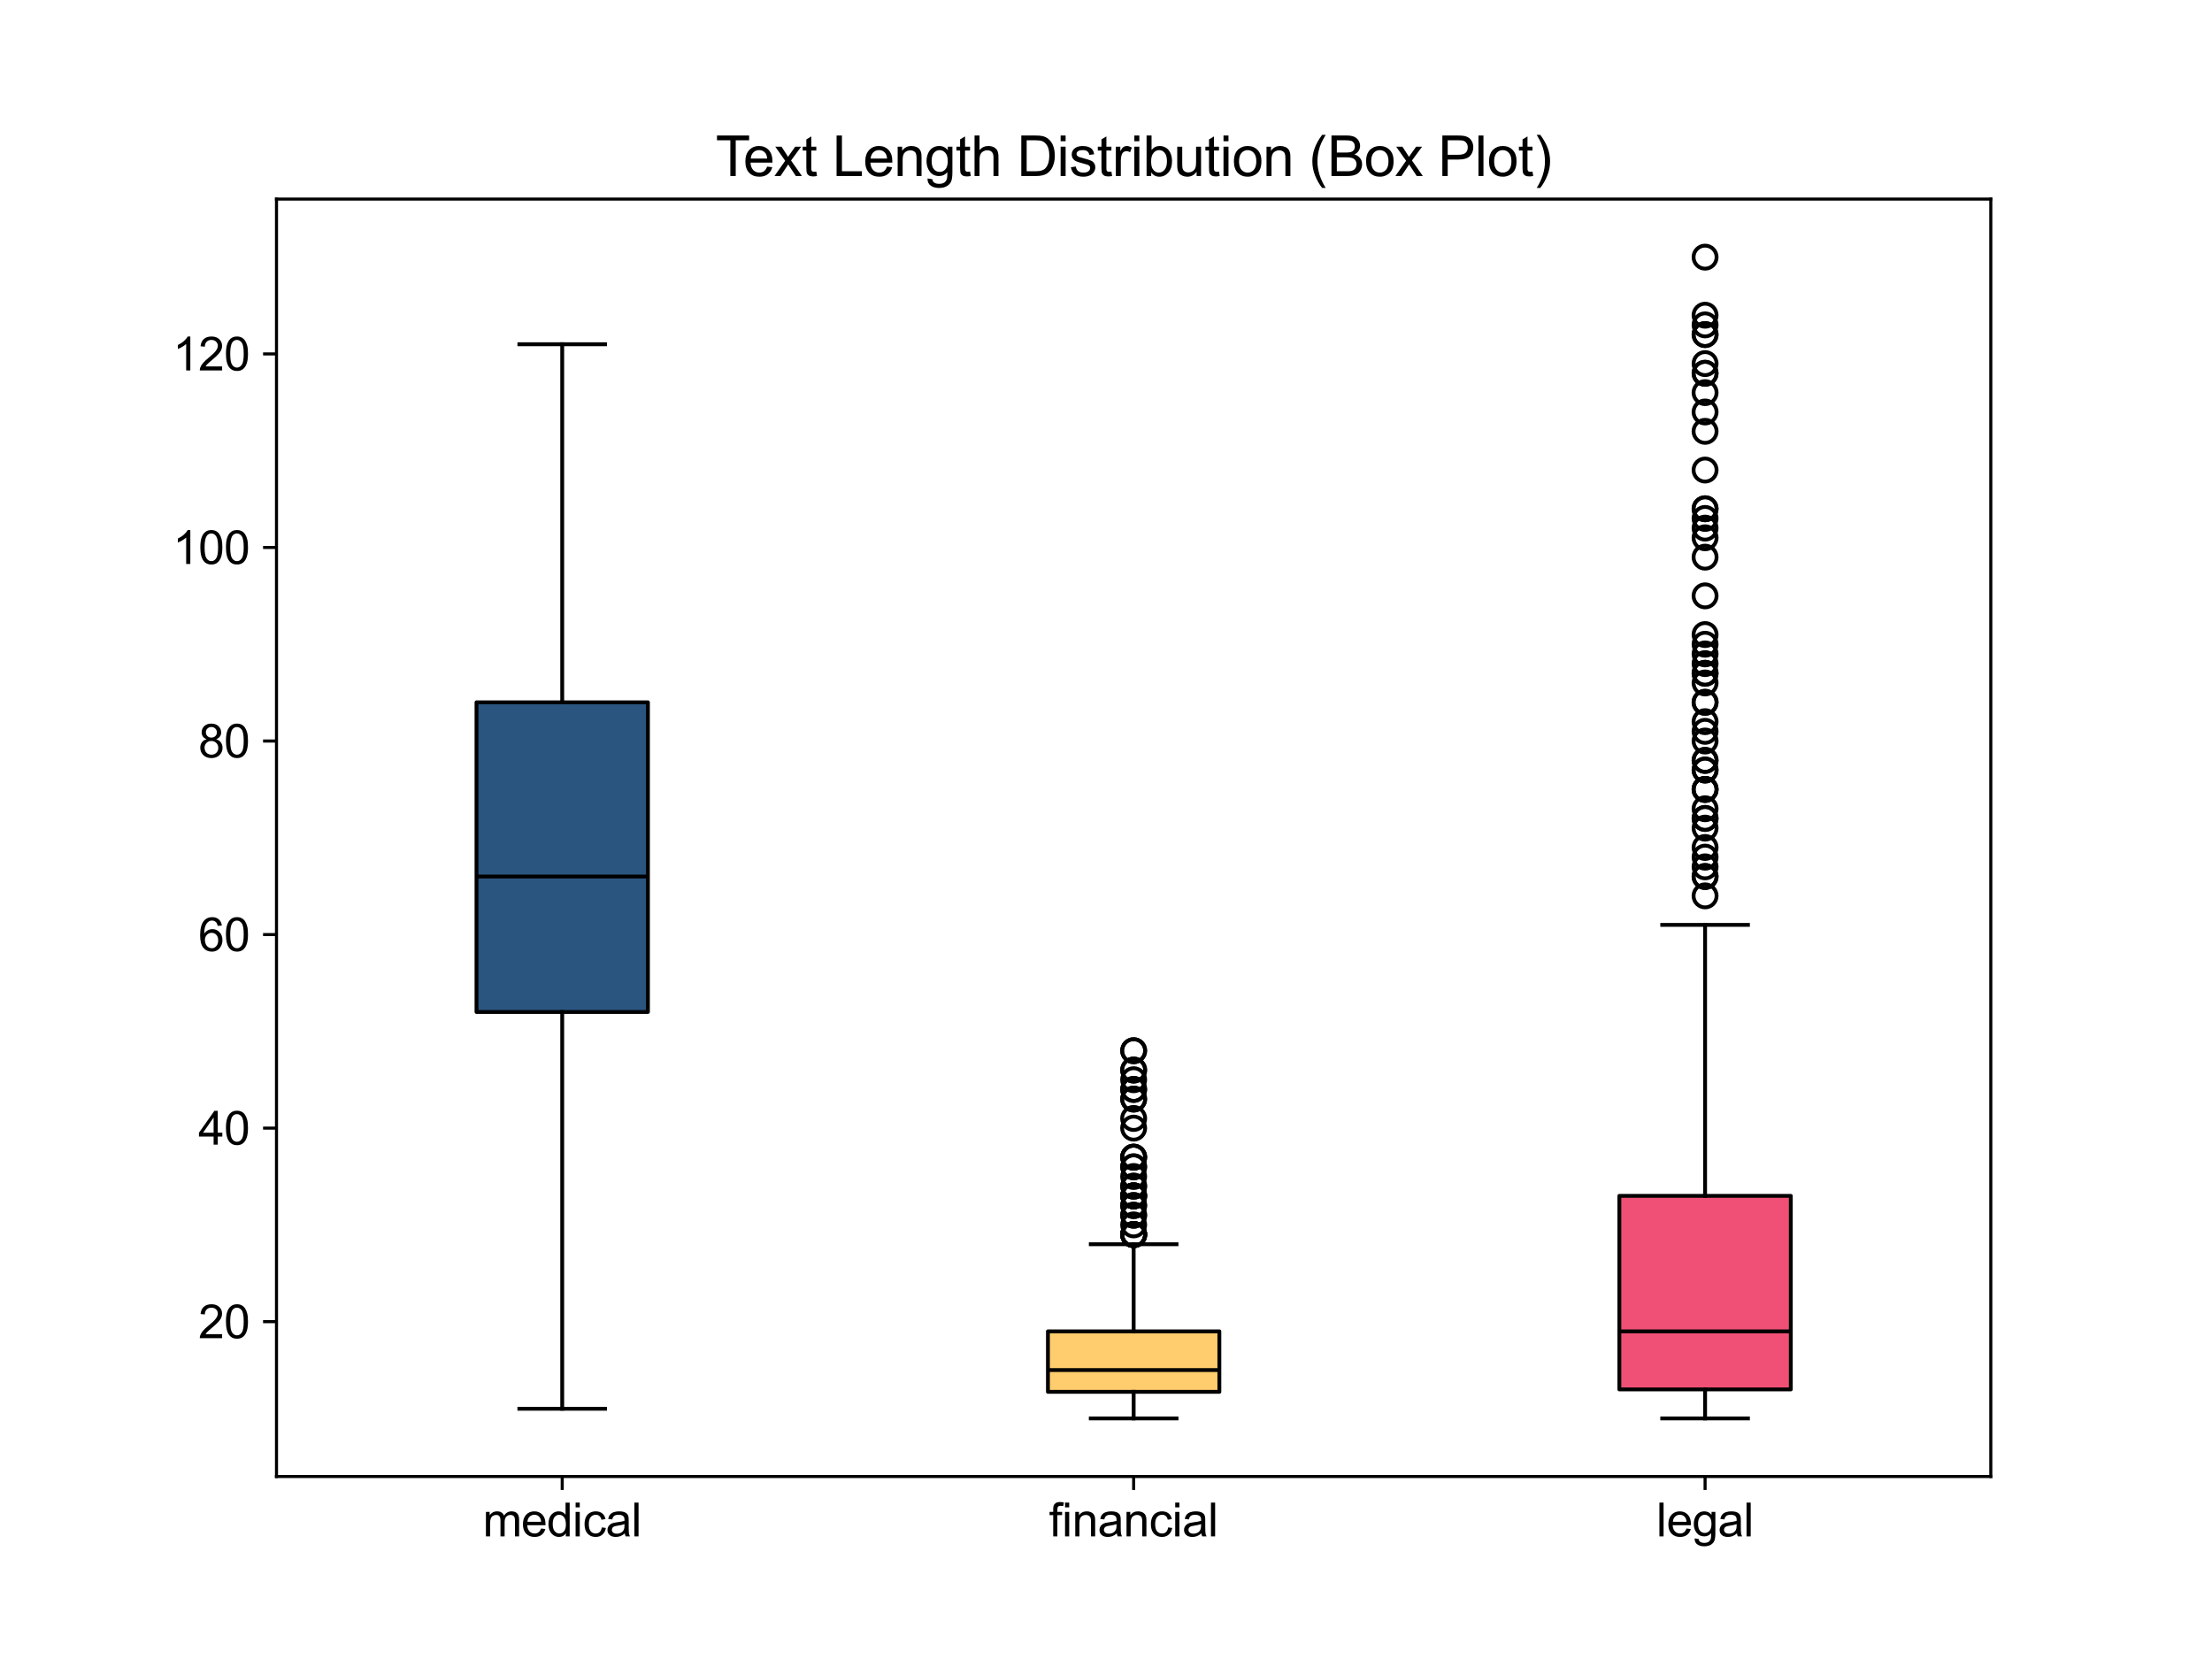 <?xml version="1.0" encoding="utf-8" standalone="no"?>
<!DOCTYPE svg PUBLIC "-//W3C//DTD SVG 1.1//EN"
  "http://www.w3.org/Graphics/SVG/1.1/DTD/svg11.dtd">
<svg xmlns:xlink="http://www.w3.org/1999/xlink" width="576pt" height="432pt" viewBox="0 0 576 432" xmlns="http://www.w3.org/2000/svg" version="1.1">
 <defs>
  <style type="text/css">*{stroke-linejoin: round; stroke-linecap: butt}</style>
 </defs>
 <g id="figure_1">
  <g id="patch_1">
   <path d="M 0 432 
L 576 432 
L 576 0 
L 0 0 
z
" style="fill: #ffffff"/>
  </g>
  <g id="axes_1">
   <g id="patch_2">
    <path d="M 72 384.48 
L 518.4 384.48 
L 518.4 51.84 
L 72 51.84 
z
" style="fill: #ffffff"/>
   </g>
   <g id="matplotlib.axis_1">
    <g id="xtick_1">
     <g id="line2d_1">
      <defs>
       <path id="mf172b0962b" d="M 0 0 
L 0 3.5 
" style="stroke: #000000; stroke-width: 0.8"/>
      </defs>
      <g>
       <use xlink:href="#mf172b0962b" x="146.4" y="384.48" style="stroke: #000000; stroke-width: 0.8"/>
      </g>
     </g>
     <g id="text_1">
      <!-- medical -->
      <g transform="translate(125.726 400.069) scale(0.12 -0.12)">
       <defs>
        <path id="ArialMT-6d" d="M 422 0 
L 422 3319 
L 925 3319 
L 925 2853 
Q 1081 3097 1340 3245 
Q 1600 3394 1931 3394 
Q 2300 3394 2536 3241 
Q 2772 3088 2869 2813 
Q 3263 3394 3894 3394 
Q 4388 3394 4653 3120 
Q 4919 2847 4919 2278 
L 4919 0 
L 4359 0 
L 4359 2091 
Q 4359 2428 4304 2576 
Q 4250 2725 4106 2815 
Q 3963 2906 3769 2906 
Q 3419 2906 3187 2673 
Q 2956 2441 2956 1928 
L 2956 0 
L 2394 0 
L 2394 2156 
Q 2394 2531 2256 2718 
Q 2119 2906 1806 2906 
Q 1569 2906 1367 2781 
Q 1166 2656 1075 2415 
Q 984 2175 984 1722 
L 984 0 
L 422 0 
z
" transform="scale(0.016)"/>
        <path id="ArialMT-65" d="M 2694 1069 
L 3275 997 
Q 3138 488 2766 206 
Q 2394 -75 1816 -75 
Q 1088 -75 661 373 
Q 234 822 234 1631 
Q 234 2469 665 2931 
Q 1097 3394 1784 3394 
Q 2450 3394 2872 2941 
Q 3294 2488 3294 1666 
Q 3294 1616 3291 1516 
L 816 1516 
Q 847 969 1125 678 
Q 1403 388 1819 388 
Q 2128 388 2347 550 
Q 2566 713 2694 1069 
z
M 847 1978 
L 2700 1978 
Q 2663 2397 2488 2606 
Q 2219 2931 1791 2931 
Q 1403 2931 1139 2672 
Q 875 2413 847 1978 
z
" transform="scale(0.016)"/>
        <path id="ArialMT-64" d="M 2575 0 
L 2575 419 
Q 2259 -75 1647 -75 
Q 1250 -75 917 144 
Q 584 363 401 755 
Q 219 1147 219 1656 
Q 219 2153 384 2558 
Q 550 2963 881 3178 
Q 1213 3394 1622 3394 
Q 1922 3394 2156 3267 
Q 2391 3141 2538 2938 
L 2538 4581 
L 3097 4581 
L 3097 0 
L 2575 0 
z
M 797 1656 
Q 797 1019 1065 703 
Q 1334 388 1700 388 
Q 2069 388 2326 689 
Q 2584 991 2584 1609 
Q 2584 2291 2321 2609 
Q 2059 2928 1675 2928 
Q 1300 2928 1048 2622 
Q 797 2316 797 1656 
z
" transform="scale(0.016)"/>
        <path id="ArialMT-69" d="M 425 3934 
L 425 4581 
L 988 4581 
L 988 3934 
L 425 3934 
z
M 425 0 
L 425 3319 
L 988 3319 
L 988 0 
L 425 0 
z
" transform="scale(0.016)"/>
        <path id="ArialMT-63" d="M 2588 1216 
L 3141 1144 
Q 3050 572 2676 248 
Q 2303 -75 1759 -75 
Q 1078 -75 664 370 
Q 250 816 250 1647 
Q 250 2184 428 2587 
Q 606 2991 970 3192 
Q 1334 3394 1763 3394 
Q 2303 3394 2647 3120 
Q 2991 2847 3088 2344 
L 2541 2259 
Q 2463 2594 2264 2762 
Q 2066 2931 1784 2931 
Q 1359 2931 1093 2626 
Q 828 2322 828 1663 
Q 828 994 1084 691 
Q 1341 388 1753 388 
Q 2084 388 2306 591 
Q 2528 794 2588 1216 
z
" transform="scale(0.016)"/>
        <path id="ArialMT-61" d="M 2588 409 
Q 2275 144 1986 34 
Q 1697 -75 1366 -75 
Q 819 -75 525 192 
Q 231 459 231 875 
Q 231 1119 342 1320 
Q 453 1522 633 1644 
Q 813 1766 1038 1828 
Q 1203 1872 1538 1913 
Q 2219 1994 2541 2106 
Q 2544 2222 2544 2253 
Q 2544 2597 2384 2738 
Q 2169 2928 1744 2928 
Q 1347 2928 1158 2789 
Q 969 2650 878 2297 
L 328 2372 
Q 403 2725 575 2942 
Q 747 3159 1072 3276 
Q 1397 3394 1825 3394 
Q 2250 3394 2515 3294 
Q 2781 3194 2906 3042 
Q 3031 2891 3081 2659 
Q 3109 2516 3109 2141 
L 3109 1391 
Q 3109 606 3145 398 
Q 3181 191 3288 0 
L 2700 0 
Q 2613 175 2588 409 
z
M 2541 1666 
Q 2234 1541 1622 1453 
Q 1275 1403 1131 1340 
Q 988 1278 909 1158 
Q 831 1038 831 891 
Q 831 666 1001 516 
Q 1172 366 1500 366 
Q 1825 366 2078 508 
Q 2331 650 2450 897 
Q 2541 1088 2541 1459 
L 2541 1666 
z
" transform="scale(0.016)"/>
        <path id="ArialMT-6c" d="M 409 0 
L 409 4581 
L 972 4581 
L 972 0 
L 409 0 
z
" transform="scale(0.016)"/>
       </defs>
       <use xlink:href="#ArialMT-6d"/>
       <use xlink:href="#ArialMT-65" x="83.301"/>
       <use xlink:href="#ArialMT-64" x="138.916"/>
       <use xlink:href="#ArialMT-69" x="194.531"/>
       <use xlink:href="#ArialMT-63" x="216.748"/>
       <use xlink:href="#ArialMT-61" x="266.748"/>
       <use xlink:href="#ArialMT-6c" x="322.363"/>
      </g>
     </g>
    </g>
    <g id="xtick_2">
     <g id="line2d_2">
      <g>
       <use xlink:href="#mf172b0962b" x="295.2" y="384.48" style="stroke: #000000; stroke-width: 0.8"/>
      </g>
     </g>
     <g id="text_2">
      <!-- financial -->
      <g transform="translate(273.188 400.069) scale(0.12 -0.12)">
       <defs>
        <path id="ArialMT-66" d="M 556 0 
L 556 2881 
L 59 2881 
L 59 3319 
L 556 3319 
L 556 3672 
Q 556 4006 616 4169 
Q 697 4388 901 4523 
Q 1106 4659 1475 4659 
Q 1713 4659 2000 4603 
L 1916 4113 
Q 1741 4144 1584 4144 
Q 1328 4144 1222 4034 
Q 1116 3925 1116 3625 
L 1116 3319 
L 1763 3319 
L 1763 2881 
L 1116 2881 
L 1116 0 
L 556 0 
z
" transform="scale(0.016)"/>
        <path id="ArialMT-6e" d="M 422 0 
L 422 3319 
L 928 3319 
L 928 2847 
Q 1294 3394 1984 3394 
Q 2284 3394 2536 3286 
Q 2788 3178 2913 3003 
Q 3038 2828 3088 2588 
Q 3119 2431 3119 2041 
L 3119 0 
L 2556 0 
L 2556 2019 
Q 2556 2363 2490 2533 
Q 2425 2703 2258 2804 
Q 2091 2906 1866 2906 
Q 1506 2906 1245 2678 
Q 984 2450 984 1813 
L 984 0 
L 422 0 
z
" transform="scale(0.016)"/>
       </defs>
       <use xlink:href="#ArialMT-66"/>
       <use xlink:href="#ArialMT-69" x="27.783"/>
       <use xlink:href="#ArialMT-6e" x="50"/>
       <use xlink:href="#ArialMT-61" x="105.615"/>
       <use xlink:href="#ArialMT-6e" x="161.23"/>
       <use xlink:href="#ArialMT-63" x="216.846"/>
       <use xlink:href="#ArialMT-69" x="266.846"/>
       <use xlink:href="#ArialMT-61" x="289.062"/>
       <use xlink:href="#ArialMT-6c" x="344.678"/>
      </g>
     </g>
    </g>
    <g id="xtick_3">
     <g id="line2d_3">
      <g>
       <use xlink:href="#mf172b0962b" x="444" y="384.48" style="stroke: #000000; stroke-width: 0.8"/>
      </g>
     </g>
     <g id="text_3">
      <!-- legal -->
      <g transform="translate(431.324 400.069) scale(0.12 -0.12)">
       <defs>
        <path id="ArialMT-67" d="M 319 -275 
L 866 -356 
Q 900 -609 1056 -725 
Q 1266 -881 1628 -881 
Q 2019 -881 2231 -725 
Q 2444 -569 2519 -288 
Q 2563 -116 2559 434 
Q 2191 0 1641 0 
Q 956 0 581 494 
Q 206 988 206 1678 
Q 206 2153 378 2554 
Q 550 2956 876 3175 
Q 1203 3394 1644 3394 
Q 2231 3394 2613 2919 
L 2613 3319 
L 3131 3319 
L 3131 450 
Q 3131 -325 2973 -648 
Q 2816 -972 2473 -1159 
Q 2131 -1347 1631 -1347 
Q 1038 -1347 672 -1080 
Q 306 -813 319 -275 
z
M 784 1719 
Q 784 1066 1043 766 
Q 1303 466 1694 466 
Q 2081 466 2343 764 
Q 2606 1063 2606 1700 
Q 2606 2309 2336 2618 
Q 2066 2928 1684 2928 
Q 1309 2928 1046 2623 
Q 784 2319 784 1719 
z
" transform="scale(0.016)"/>
       </defs>
       <use xlink:href="#ArialMT-6c"/>
       <use xlink:href="#ArialMT-65" x="22.217"/>
       <use xlink:href="#ArialMT-67" x="77.832"/>
       <use xlink:href="#ArialMT-61" x="133.447"/>
       <use xlink:href="#ArialMT-6c" x="189.062"/>
      </g>
     </g>
    </g>
   </g>
   <g id="matplotlib.axis_2">
    <g id="ytick_1">
     <g id="line2d_4">
      <defs>
       <path id="m67ed2f60c7" d="M 0 0 
L -3.5 0 
" style="stroke: #000000; stroke-width: 0.8"/>
      </defs>
      <g>
       <use xlink:href="#m67ed2f60c7" x="72" y="344.16" style="stroke: #000000; stroke-width: 0.8"/>
      </g>
     </g>
     <g id="text_4">
      <!-- 20 -->
      <g transform="translate(51.654 348.455) scale(0.12 -0.12)">
       <defs>
        <path id="ArialMT-32" d="M 3222 541 
L 3222 0 
L 194 0 
Q 188 203 259 391 
Q 375 700 629 1000 
Q 884 1300 1366 1694 
Q 2113 2306 2375 2664 
Q 2638 3022 2638 3341 
Q 2638 3675 2398 3904 
Q 2159 4134 1775 4134 
Q 1369 4134 1125 3890 
Q 881 3647 878 3216 
L 300 3275 
Q 359 3922 746 4261 
Q 1134 4600 1788 4600 
Q 2447 4600 2831 4234 
Q 3216 3869 3216 3328 
Q 3216 3053 3103 2787 
Q 2991 2522 2730 2228 
Q 2469 1934 1863 1422 
Q 1356 997 1212 845 
Q 1069 694 975 541 
L 3222 541 
z
" transform="scale(0.016)"/>
        <path id="ArialMT-30" d="M 266 2259 
Q 266 3072 433 3567 
Q 600 4063 929 4331 
Q 1259 4600 1759 4600 
Q 2128 4600 2406 4451 
Q 2684 4303 2865 4023 
Q 3047 3744 3150 3342 
Q 3253 2941 3253 2259 
Q 3253 1453 3087 958 
Q 2922 463 2592 192 
Q 2263 -78 1759 -78 
Q 1097 -78 719 397 
Q 266 969 266 2259 
z
M 844 2259 
Q 844 1131 1108 757 
Q 1372 384 1759 384 
Q 2147 384 2411 759 
Q 2675 1134 2675 2259 
Q 2675 3391 2411 3762 
Q 2147 4134 1753 4134 
Q 1366 4134 1134 3806 
Q 844 3388 844 2259 
z
" transform="scale(0.016)"/>
       </defs>
       <use xlink:href="#ArialMT-32"/>
       <use xlink:href="#ArialMT-30" x="55.615"/>
      </g>
     </g>
    </g>
    <g id="ytick_2">
     <g id="line2d_5">
      <g>
       <use xlink:href="#m67ed2f60c7" x="72" y="293.76" style="stroke: #000000; stroke-width: 0.8"/>
      </g>
     </g>
     <g id="text_5">
      <!-- 40 -->
      <g transform="translate(51.654 298.055) scale(0.12 -0.12)">
       <defs>
        <path id="ArialMT-34" d="M 2069 0 
L 2069 1097 
L 81 1097 
L 81 1613 
L 2172 4581 
L 2631 4581 
L 2631 1613 
L 3250 1613 
L 3250 1097 
L 2631 1097 
L 2631 0 
L 2069 0 
z
M 2069 1613 
L 2069 3678 
L 634 1613 
L 2069 1613 
z
" transform="scale(0.016)"/>
       </defs>
       <use xlink:href="#ArialMT-34"/>
       <use xlink:href="#ArialMT-30" x="55.615"/>
      </g>
     </g>
    </g>
    <g id="ytick_3">
     <g id="line2d_6">
      <g>
       <use xlink:href="#m67ed2f60c7" x="72" y="243.36" style="stroke: #000000; stroke-width: 0.8"/>
      </g>
     </g>
     <g id="text_6">
      <!-- 60 -->
      <g transform="translate(51.654 247.655) scale(0.12 -0.12)">
       <defs>
        <path id="ArialMT-36" d="M 3184 3459 
L 2625 3416 
Q 2550 3747 2413 3897 
Q 2184 4138 1850 4138 
Q 1581 4138 1378 3988 
Q 1113 3794 959 3422 
Q 806 3050 800 2363 
Q 1003 2672 1297 2822 
Q 1591 2972 1913 2972 
Q 2475 2972 2870 2558 
Q 3266 2144 3266 1488 
Q 3266 1056 3080 686 
Q 2894 316 2569 119 
Q 2244 -78 1831 -78 
Q 1128 -78 684 439 
Q 241 956 241 2144 
Q 241 3472 731 4075 
Q 1159 4600 1884 4600 
Q 2425 4600 2770 4297 
Q 3116 3994 3184 3459 
z
M 888 1484 
Q 888 1194 1011 928 
Q 1134 663 1356 523 
Q 1578 384 1822 384 
Q 2178 384 2434 671 
Q 2691 959 2691 1453 
Q 2691 1928 2437 2201 
Q 2184 2475 1800 2475 
Q 1419 2475 1153 2201 
Q 888 1928 888 1484 
z
" transform="scale(0.016)"/>
       </defs>
       <use xlink:href="#ArialMT-36"/>
       <use xlink:href="#ArialMT-30" x="55.615"/>
      </g>
     </g>
    </g>
    <g id="ytick_4">
     <g id="line2d_7">
      <g>
       <use xlink:href="#m67ed2f60c7" x="72" y="192.96" style="stroke: #000000; stroke-width: 0.8"/>
      </g>
     </g>
     <g id="text_7">
      <!-- 80 -->
      <g transform="translate(51.654 197.255) scale(0.12 -0.12)">
       <defs>
        <path id="ArialMT-38" d="M 1131 2484 
Q 781 2613 612 2850 
Q 444 3088 444 3419 
Q 444 3919 803 4259 
Q 1163 4600 1759 4600 
Q 2359 4600 2725 4251 
Q 3091 3903 3091 3403 
Q 3091 3084 2923 2848 
Q 2756 2613 2416 2484 
Q 2838 2347 3058 2040 
Q 3278 1734 3278 1309 
Q 3278 722 2862 322 
Q 2447 -78 1769 -78 
Q 1091 -78 675 323 
Q 259 725 259 1325 
Q 259 1772 486 2073 
Q 713 2375 1131 2484 
z
M 1019 3438 
Q 1019 3113 1228 2906 
Q 1438 2700 1772 2700 
Q 2097 2700 2305 2904 
Q 2513 3109 2513 3406 
Q 2513 3716 2298 3927 
Q 2084 4138 1766 4138 
Q 1444 4138 1231 3931 
Q 1019 3725 1019 3438 
z
M 838 1322 
Q 838 1081 952 856 
Q 1066 631 1291 507 
Q 1516 384 1775 384 
Q 2178 384 2440 643 
Q 2703 903 2703 1303 
Q 2703 1709 2433 1975 
Q 2163 2241 1756 2241 
Q 1359 2241 1098 1978 
Q 838 1716 838 1322 
z
" transform="scale(0.016)"/>
       </defs>
       <use xlink:href="#ArialMT-38"/>
       <use xlink:href="#ArialMT-30" x="55.615"/>
      </g>
     </g>
    </g>
    <g id="ytick_5">
     <g id="line2d_8">
      <g>
       <use xlink:href="#m67ed2f60c7" x="72" y="142.56" style="stroke: #000000; stroke-width: 0.8"/>
      </g>
     </g>
     <g id="text_8">
      <!-- 100 -->
      <g transform="translate(44.981 146.855) scale(0.12 -0.12)">
       <defs>
        <path id="ArialMT-31" d="M 2384 0 
L 1822 0 
L 1822 3584 
Q 1619 3391 1289 3197 
Q 959 3003 697 2906 
L 697 3450 
Q 1169 3672 1522 3987 
Q 1875 4303 2022 4600 
L 2384 4600 
L 2384 0 
z
" transform="scale(0.016)"/>
       </defs>
       <use xlink:href="#ArialMT-31"/>
       <use xlink:href="#ArialMT-30" x="55.615"/>
       <use xlink:href="#ArialMT-30" x="111.23"/>
      </g>
     </g>
    </g>
    <g id="ytick_6">
     <g id="line2d_9">
      <g>
       <use xlink:href="#m67ed2f60c7" x="72" y="92.16" style="stroke: #000000; stroke-width: 0.8"/>
      </g>
     </g>
     <g id="text_9">
      <!-- 120 -->
      <g transform="translate(44.981 96.455) scale(0.12 -0.12)">
       <use xlink:href="#ArialMT-31"/>
       <use xlink:href="#ArialMT-32" x="55.615"/>
       <use xlink:href="#ArialMT-30" x="111.23"/>
      </g>
     </g>
    </g>
   </g>
   <g id="patch_3">
    <path d="M 124.08 263.52 
L 168.72 263.52 
L 168.72 182.88 
L 124.08 182.88 
L 124.08 263.52 
z
" clip-path="url(#p862b0d5ff1)" style="fill: #2a557f; stroke: #000000; stroke-linejoin: miter"/>
   </g>
   <g id="line2d_10">
    <path d="M 146.4 263.52 
L 146.4 366.84 
" clip-path="url(#p862b0d5ff1)" style="fill: none; stroke: #000000; stroke-linecap: square"/>
   </g>
   <g id="line2d_11">
    <path d="M 146.4 182.88 
L 146.4 89.64 
" clip-path="url(#p862b0d5ff1)" style="fill: none; stroke: #000000; stroke-linecap: square"/>
   </g>
   <g id="line2d_12">
    <path d="M 135.24 366.84 
L 157.56 366.84 
" clip-path="url(#p862b0d5ff1)" style="fill: none; stroke: #000000; stroke-linecap: square"/>
   </g>
   <g id="line2d_13">
    <path d="M 135.24 89.64 
L 157.56 89.64 
" clip-path="url(#p862b0d5ff1)" style="fill: none; stroke: #000000; stroke-linecap: square"/>
   </g>
   <g id="line2d_14"/>
   <g id="patch_4">
    <path d="M 272.88 362.43 
L 317.52 362.43 
L 317.52 346.68 
L 272.88 346.68 
L 272.88 362.43 
z
" clip-path="url(#p862b0d5ff1)" style="fill: #ffcd6e; stroke: #000000; stroke-linejoin: miter"/>
   </g>
   <g id="line2d_15">
    <path d="M 295.2 362.43 
L 295.2 369.36 
" clip-path="url(#p862b0d5ff1)" style="fill: none; stroke: #000000; stroke-linecap: square"/>
   </g>
   <g id="line2d_16">
    <path d="M 295.2 346.68 
L 295.2 324 
" clip-path="url(#p862b0d5ff1)" style="fill: none; stroke: #000000; stroke-linecap: square"/>
   </g>
   <g id="line2d_17">
    <path d="M 284.04 369.36 
L 306.36 369.36 
" clip-path="url(#p862b0d5ff1)" style="fill: none; stroke: #000000; stroke-linecap: square"/>
   </g>
   <g id="line2d_18">
    <path d="M 284.04 324 
L 306.36 324 
" clip-path="url(#p862b0d5ff1)" style="fill: none; stroke: #000000; stroke-linecap: square"/>
   </g>
   <g id="line2d_19">
    <defs>
     <path id="m0ff876d234" d="M 0 3 
C 0.796 3 1.559 2.684 2.121 2.121 
C 2.684 1.559 3 0.796 3 0 
C 3 -0.796 2.684 -1.559 2.121 -2.121 
C 1.559 -2.684 0.796 -3 0 -3 
C -0.796 -3 -1.559 -2.684 -2.121 -2.121 
C -2.684 -1.559 -3 -0.796 -3 0 
C -3 0.796 -2.684 1.559 -2.121 2.121 
C -1.559 2.684 -0.796 3 0 3 
z
" style="stroke: #000000"/>
    </defs>
    <g clip-path="url(#p862b0d5ff1)">
     <use xlink:href="#m0ff876d234" x="295.2" y="303.84" style="fill-opacity: 0; stroke: #000000"/>
     <use xlink:href="#m0ff876d234" x="295.2" y="321.48" style="fill-opacity: 0; stroke: #000000"/>
     <use xlink:href="#m0ff876d234" x="295.2" y="321.48" style="fill-opacity: 0; stroke: #000000"/>
     <use xlink:href="#m0ff876d234" x="295.2" y="301.32" style="fill-opacity: 0; stroke: #000000"/>
     <use xlink:href="#m0ff876d234" x="295.2" y="303.84" style="fill-opacity: 0; stroke: #000000"/>
     <use xlink:href="#m0ff876d234" x="295.2" y="321.48" style="fill-opacity: 0; stroke: #000000"/>
     <use xlink:href="#m0ff876d234" x="295.2" y="311.4" style="fill-opacity: 0; stroke: #000000"/>
     <use xlink:href="#m0ff876d234" x="295.2" y="278.64" style="fill-opacity: 0; stroke: #000000"/>
     <use xlink:href="#m0ff876d234" x="295.2" y="316.44" style="fill-opacity: 0; stroke: #000000"/>
     <use xlink:href="#m0ff876d234" x="295.2" y="273.6" style="fill-opacity: 0; stroke: #000000"/>
     <use xlink:href="#m0ff876d234" x="295.2" y="321.48" style="fill-opacity: 0; stroke: #000000"/>
     <use xlink:href="#m0ff876d234" x="295.2" y="293.76" style="fill-opacity: 0; stroke: #000000"/>
     <use xlink:href="#m0ff876d234" x="295.2" y="291.24" style="fill-opacity: 0; stroke: #000000"/>
     <use xlink:href="#m0ff876d234" x="295.2" y="313.92" style="fill-opacity: 0; stroke: #000000"/>
     <use xlink:href="#m0ff876d234" x="295.2" y="311.4" style="fill-opacity: 0; stroke: #000000"/>
     <use xlink:href="#m0ff876d234" x="295.2" y="316.44" style="fill-opacity: 0; stroke: #000000"/>
     <use xlink:href="#m0ff876d234" x="295.2" y="321.48" style="fill-opacity: 0; stroke: #000000"/>
     <use xlink:href="#m0ff876d234" x="295.2" y="313.92" style="fill-opacity: 0; stroke: #000000"/>
     <use xlink:href="#m0ff876d234" x="295.2" y="286.2" style="fill-opacity: 0; stroke: #000000"/>
     <use xlink:href="#m0ff876d234" x="295.2" y="311.4" style="fill-opacity: 0; stroke: #000000"/>
     <use xlink:href="#m0ff876d234" x="295.2" y="301.32" style="fill-opacity: 0; stroke: #000000"/>
     <use xlink:href="#m0ff876d234" x="295.2" y="286.2" style="fill-opacity: 0; stroke: #000000"/>
     <use xlink:href="#m0ff876d234" x="295.2" y="311.4" style="fill-opacity: 0; stroke: #000000"/>
     <use xlink:href="#m0ff876d234" x="295.2" y="321.48" style="fill-opacity: 0; stroke: #000000"/>
     <use xlink:href="#m0ff876d234" x="295.2" y="318.96" style="fill-opacity: 0; stroke: #000000"/>
     <use xlink:href="#m0ff876d234" x="295.2" y="273.6" style="fill-opacity: 0; stroke: #000000"/>
     <use xlink:href="#m0ff876d234" x="295.2" y="283.68" style="fill-opacity: 0; stroke: #000000"/>
     <use xlink:href="#m0ff876d234" x="295.2" y="278.64" style="fill-opacity: 0; stroke: #000000"/>
     <use xlink:href="#m0ff876d234" x="295.2" y="306.36" style="fill-opacity: 0; stroke: #000000"/>
     <use xlink:href="#m0ff876d234" x="295.2" y="308.88" style="fill-opacity: 0; stroke: #000000"/>
     <use xlink:href="#m0ff876d234" x="295.2" y="301.32" style="fill-opacity: 0; stroke: #000000"/>
     <use xlink:href="#m0ff876d234" x="295.2" y="308.88" style="fill-opacity: 0; stroke: #000000"/>
     <use xlink:href="#m0ff876d234" x="295.2" y="283.68" style="fill-opacity: 0; stroke: #000000"/>
     <use xlink:href="#m0ff876d234" x="295.2" y="281.16" style="fill-opacity: 0; stroke: #000000"/>
    </g>
   </g>
   <g id="patch_5">
    <path d="M 421.68 361.8 
L 466.32 361.8 
L 466.32 311.4 
L 421.68 311.4 
L 421.68 361.8 
z
" clip-path="url(#p862b0d5ff1)" style="fill: #f05076; stroke: #000000; stroke-linejoin: miter"/>
   </g>
   <g id="line2d_20">
    <path d="M 444 361.8 
L 444 369.36 
" clip-path="url(#p862b0d5ff1)" style="fill: none; stroke: #000000; stroke-linecap: square"/>
   </g>
   <g id="line2d_21">
    <path d="M 444 311.4 
L 444 240.84 
" clip-path="url(#p862b0d5ff1)" style="fill: none; stroke: #000000; stroke-linecap: square"/>
   </g>
   <g id="line2d_22">
    <path d="M 432.84 369.36 
L 455.16 369.36 
" clip-path="url(#p862b0d5ff1)" style="fill: none; stroke: #000000; stroke-linecap: square"/>
   </g>
   <g id="line2d_23">
    <path d="M 432.84 240.84 
L 455.16 240.84 
" clip-path="url(#p862b0d5ff1)" style="fill: none; stroke: #000000; stroke-linecap: square"/>
   </g>
   <g id="line2d_24">
    <g clip-path="url(#p862b0d5ff1)">
     <use xlink:href="#m0ff876d234" x="444" y="205.56" style="fill-opacity: 0; stroke: #000000"/>
     <use xlink:href="#m0ff876d234" x="444" y="82.08" style="fill-opacity: 0; stroke: #000000"/>
     <use xlink:href="#m0ff876d234" x="444" y="122.4" style="fill-opacity: 0; stroke: #000000"/>
     <use xlink:href="#m0ff876d234" x="444" y="182.88" style="fill-opacity: 0; stroke: #000000"/>
     <use xlink:href="#m0ff876d234" x="444" y="205.56" style="fill-opacity: 0; stroke: #000000"/>
     <use xlink:href="#m0ff876d234" x="444" y="228.24" style="fill-opacity: 0; stroke: #000000"/>
     <use xlink:href="#m0ff876d234" x="444" y="66.96" style="fill-opacity: 0; stroke: #000000"/>
     <use xlink:href="#m0ff876d234" x="444" y="198" style="fill-opacity: 0; stroke: #000000"/>
     <use xlink:href="#m0ff876d234" x="444" y="220.68" style="fill-opacity: 0; stroke: #000000"/>
     <use xlink:href="#m0ff876d234" x="444" y="192.96" style="fill-opacity: 0; stroke: #000000"/>
     <use xlink:href="#m0ff876d234" x="444" y="165.24" style="fill-opacity: 0; stroke: #000000"/>
     <use xlink:href="#m0ff876d234" x="444" y="155.16" style="fill-opacity: 0; stroke: #000000"/>
     <use xlink:href="#m0ff876d234" x="444" y="167.76" style="fill-opacity: 0; stroke: #000000"/>
     <use xlink:href="#m0ff876d234" x="444" y="132.48" style="fill-opacity: 0; stroke: #000000"/>
     <use xlink:href="#m0ff876d234" x="444" y="172.8" style="fill-opacity: 0; stroke: #000000"/>
     <use xlink:href="#m0ff876d234" x="444" y="198" style="fill-opacity: 0; stroke: #000000"/>
     <use xlink:href="#m0ff876d234" x="444" y="175.32" style="fill-opacity: 0; stroke: #000000"/>
     <use xlink:href="#m0ff876d234" x="444" y="205.56" style="fill-opacity: 0; stroke: #000000"/>
     <use xlink:href="#m0ff876d234" x="444" y="97.2" style="fill-opacity: 0; stroke: #000000"/>
     <use xlink:href="#m0ff876d234" x="444" y="87.12" style="fill-opacity: 0; stroke: #000000"/>
     <use xlink:href="#m0ff876d234" x="444" y="190.44" style="fill-opacity: 0; stroke: #000000"/>
     <use xlink:href="#m0ff876d234" x="444" y="177.84" style="fill-opacity: 0; stroke: #000000"/>
     <use xlink:href="#m0ff876d234" x="444" y="225.72" style="fill-opacity: 0; stroke: #000000"/>
     <use xlink:href="#m0ff876d234" x="444" y="140.04" style="fill-opacity: 0; stroke: #000000"/>
     <use xlink:href="#m0ff876d234" x="444" y="200.52" style="fill-opacity: 0; stroke: #000000"/>
     <use xlink:href="#m0ff876d234" x="444" y="137.52" style="fill-opacity: 0; stroke: #000000"/>
     <use xlink:href="#m0ff876d234" x="444" y="213.12" style="fill-opacity: 0; stroke: #000000"/>
     <use xlink:href="#m0ff876d234" x="444" y="228.24" style="fill-opacity: 0; stroke: #000000"/>
     <use xlink:href="#m0ff876d234" x="444" y="135" style="fill-opacity: 0; stroke: #000000"/>
     <use xlink:href="#m0ff876d234" x="444" y="145.08" style="fill-opacity: 0; stroke: #000000"/>
     <use xlink:href="#m0ff876d234" x="444" y="112.32" style="fill-opacity: 0; stroke: #000000"/>
     <use xlink:href="#m0ff876d234" x="444" y="132.48" style="fill-opacity: 0; stroke: #000000"/>
     <use xlink:href="#m0ff876d234" x="444" y="223.2" style="fill-opacity: 0; stroke: #000000"/>
     <use xlink:href="#m0ff876d234" x="444" y="210.6" style="fill-opacity: 0; stroke: #000000"/>
     <use xlink:href="#m0ff876d234" x="444" y="187.92" style="fill-opacity: 0; stroke: #000000"/>
     <use xlink:href="#m0ff876d234" x="444" y="233.28" style="fill-opacity: 0; stroke: #000000"/>
     <use xlink:href="#m0ff876d234" x="444" y="215.64" style="fill-opacity: 0; stroke: #000000"/>
     <use xlink:href="#m0ff876d234" x="444" y="84.6" style="fill-opacity: 0; stroke: #000000"/>
     <use xlink:href="#m0ff876d234" x="444" y="107.28" style="fill-opacity: 0; stroke: #000000"/>
     <use xlink:href="#m0ff876d234" x="444" y="97.2" style="fill-opacity: 0; stroke: #000000"/>
     <use xlink:href="#m0ff876d234" x="444" y="170.28" style="fill-opacity: 0; stroke: #000000"/>
     <use xlink:href="#m0ff876d234" x="444" y="213.12" style="fill-opacity: 0; stroke: #000000"/>
     <use xlink:href="#m0ff876d234" x="444" y="175.32" style="fill-opacity: 0; stroke: #000000"/>
     <use xlink:href="#m0ff876d234" x="444" y="102.24" style="fill-opacity: 0; stroke: #000000"/>
     <use xlink:href="#m0ff876d234" x="444" y="182.88" style="fill-opacity: 0; stroke: #000000"/>
     <use xlink:href="#m0ff876d234" x="444" y="87.12" style="fill-opacity: 0; stroke: #000000"/>
     <use xlink:href="#m0ff876d234" x="444" y="94.68" style="fill-opacity: 0; stroke: #000000"/>
     <use xlink:href="#m0ff876d234" x="444" y="200.52" style="fill-opacity: 0; stroke: #000000"/>
    </g>
   </g>
   <g id="line2d_25">
    <path d="M 124.08 228.24 
L 168.72 228.24 
" clip-path="url(#p862b0d5ff1)" style="fill: none; stroke: #000000"/>
   </g>
   <g id="line2d_26">
    <path d="M 272.88 356.76 
L 317.52 356.76 
" clip-path="url(#p862b0d5ff1)" style="fill: none; stroke: #000000"/>
   </g>
   <g id="line2d_27">
    <path d="M 421.68 346.68 
L 466.32 346.68 
" clip-path="url(#p862b0d5ff1)" style="fill: none; stroke: #000000"/>
   </g>
   <g id="patch_6">
    <path d="M 72 384.48 
L 72 51.84 
" style="fill: none; stroke: #000000; stroke-width: 0.8; stroke-linejoin: miter; stroke-linecap: square"/>
   </g>
   <g id="patch_7">
    <path d="M 518.4 384.48 
L 518.4 51.84 
" style="fill: none; stroke: #000000; stroke-width: 0.8; stroke-linejoin: miter; stroke-linecap: square"/>
   </g>
   <g id="patch_8">
    <path d="M 72 384.48 
L 518.4 384.48 
" style="fill: none; stroke: #000000; stroke-width: 0.8; stroke-linejoin: miter; stroke-linecap: square"/>
   </g>
   <g id="patch_9">
    <path d="M 72 51.84 
L 518.4 51.84 
" style="fill: none; stroke: #000000; stroke-width: 0.8; stroke-linejoin: miter; stroke-linecap: square"/>
   </g>
   <g id="text_10">
    <!-- Text Length Distribution (Box Plot) -->
    <g transform="translate(186.358 45.84) scale(0.144 -0.144)">
     <defs>
      <path id="ArialMT-54" d="M 1659 0 
L 1659 4041 
L 150 4041 
L 150 4581 
L 3781 4581 
L 3781 4041 
L 2266 4041 
L 2266 0 
L 1659 0 
z
" transform="scale(0.016)"/>
      <path id="ArialMT-78" d="M 47 0 
L 1259 1725 
L 138 3319 
L 841 3319 
L 1350 2541 
Q 1494 2319 1581 2169 
Q 1719 2375 1834 2534 
L 2394 3319 
L 3066 3319 
L 1919 1756 
L 3153 0 
L 2463 0 
L 1781 1031 
L 1600 1309 
L 728 0 
L 47 0 
z
" transform="scale(0.016)"/>
      <path id="ArialMT-74" d="M 1650 503 
L 1731 6 
Q 1494 -44 1306 -44 
Q 1000 -44 831 53 
Q 663 150 594 308 
Q 525 466 525 972 
L 525 2881 
L 113 2881 
L 113 3319 
L 525 3319 
L 525 4141 
L 1084 4478 
L 1084 3319 
L 1650 3319 
L 1650 2881 
L 1084 2881 
L 1084 941 
Q 1084 700 1114 631 
Q 1144 563 1211 522 
Q 1278 481 1403 481 
Q 1497 481 1650 503 
z
" transform="scale(0.016)"/>
      <path id="ArialMT-20" transform="scale(0.016)"/>
      <path id="ArialMT-4c" d="M 469 0 
L 469 4581 
L 1075 4581 
L 1075 541 
L 3331 541 
L 3331 0 
L 469 0 
z
" transform="scale(0.016)"/>
      <path id="ArialMT-68" d="M 422 0 
L 422 4581 
L 984 4581 
L 984 2938 
Q 1378 3394 1978 3394 
Q 2347 3394 2619 3248 
Q 2891 3103 3008 2847 
Q 3125 2591 3125 2103 
L 3125 0 
L 2563 0 
L 2563 2103 
Q 2563 2525 2380 2717 
Q 2197 2909 1863 2909 
Q 1613 2909 1392 2779 
Q 1172 2650 1078 2428 
Q 984 2206 984 1816 
L 984 0 
L 422 0 
z
" transform="scale(0.016)"/>
      <path id="ArialMT-44" d="M 494 0 
L 494 4581 
L 2072 4581 
Q 2606 4581 2888 4516 
Q 3281 4425 3559 4188 
Q 3922 3881 4101 3404 
Q 4281 2928 4281 2316 
Q 4281 1794 4159 1391 
Q 4038 988 3847 723 
Q 3656 459 3429 307 
Q 3203 156 2883 78 
Q 2563 0 2147 0 
L 494 0 
z
M 1100 541 
L 2078 541 
Q 2531 541 2789 625 
Q 3047 709 3200 863 
Q 3416 1078 3536 1442 
Q 3656 1806 3656 2325 
Q 3656 3044 3420 3430 
Q 3184 3816 2847 3947 
Q 2603 4041 2063 4041 
L 1100 4041 
L 1100 541 
z
" transform="scale(0.016)"/>
      <path id="ArialMT-73" d="M 197 991 
L 753 1078 
Q 800 744 1014 566 
Q 1228 388 1613 388 
Q 2000 388 2187 545 
Q 2375 703 2375 916 
Q 2375 1106 2209 1216 
Q 2094 1291 1634 1406 
Q 1016 1563 777 1677 
Q 538 1791 414 1992 
Q 291 2194 291 2438 
Q 291 2659 392 2848 
Q 494 3038 669 3163 
Q 800 3259 1026 3326 
Q 1253 3394 1513 3394 
Q 1903 3394 2198 3281 
Q 2494 3169 2634 2976 
Q 2775 2784 2828 2463 
L 2278 2388 
Q 2241 2644 2061 2787 
Q 1881 2931 1553 2931 
Q 1166 2931 1000 2803 
Q 834 2675 834 2503 
Q 834 2394 903 2306 
Q 972 2216 1119 2156 
Q 1203 2125 1616 2013 
Q 2213 1853 2448 1751 
Q 2684 1650 2818 1456 
Q 2953 1263 2953 975 
Q 2953 694 2789 445 
Q 2625 197 2315 61 
Q 2006 -75 1616 -75 
Q 969 -75 630 194 
Q 291 463 197 991 
z
" transform="scale(0.016)"/>
      <path id="ArialMT-72" d="M 416 0 
L 416 3319 
L 922 3319 
L 922 2816 
Q 1116 3169 1280 3281 
Q 1444 3394 1641 3394 
Q 1925 3394 2219 3213 
L 2025 2691 
Q 1819 2813 1613 2813 
Q 1428 2813 1281 2702 
Q 1134 2591 1072 2394 
Q 978 2094 978 1738 
L 978 0 
L 416 0 
z
" transform="scale(0.016)"/>
      <path id="ArialMT-62" d="M 941 0 
L 419 0 
L 419 4581 
L 981 4581 
L 981 2947 
Q 1338 3394 1891 3394 
Q 2197 3394 2470 3270 
Q 2744 3147 2920 2923 
Q 3097 2700 3197 2384 
Q 3297 2069 3297 1709 
Q 3297 856 2875 390 
Q 2453 -75 1863 -75 
Q 1275 -75 941 416 
L 941 0 
z
M 934 1684 
Q 934 1088 1097 822 
Q 1363 388 1816 388 
Q 2184 388 2453 708 
Q 2722 1028 2722 1663 
Q 2722 2313 2464 2622 
Q 2206 2931 1841 2931 
Q 1472 2931 1203 2611 
Q 934 2291 934 1684 
z
" transform="scale(0.016)"/>
      <path id="ArialMT-75" d="M 2597 0 
L 2597 488 
Q 2209 -75 1544 -75 
Q 1250 -75 995 37 
Q 741 150 617 320 
Q 494 491 444 738 
Q 409 903 409 1263 
L 409 3319 
L 972 3319 
L 972 1478 
Q 972 1038 1006 884 
Q 1059 663 1231 536 
Q 1403 409 1656 409 
Q 1909 409 2131 539 
Q 2353 669 2445 892 
Q 2538 1116 2538 1541 
L 2538 3319 
L 3100 3319 
L 3100 0 
L 2597 0 
z
" transform="scale(0.016)"/>
      <path id="ArialMT-6f" d="M 213 1659 
Q 213 2581 725 3025 
Q 1153 3394 1769 3394 
Q 2453 3394 2887 2945 
Q 3322 2497 3322 1706 
Q 3322 1066 3130 698 
Q 2938 331 2570 128 
Q 2203 -75 1769 -75 
Q 1072 -75 642 372 
Q 213 819 213 1659 
z
M 791 1659 
Q 791 1022 1069 705 
Q 1347 388 1769 388 
Q 2188 388 2466 706 
Q 2744 1025 2744 1678 
Q 2744 2294 2464 2611 
Q 2184 2928 1769 2928 
Q 1347 2928 1069 2612 
Q 791 2297 791 1659 
z
" transform="scale(0.016)"/>
      <path id="ArialMT-28" d="M 1497 -1347 
Q 1031 -759 709 28 
Q 388 816 388 1659 
Q 388 2403 628 3084 
Q 909 3875 1497 4659 
L 1900 4659 
Q 1522 4009 1400 3731 
Q 1209 3300 1100 2831 
Q 966 2247 966 1656 
Q 966 153 1900 -1347 
L 1497 -1347 
z
" transform="scale(0.016)"/>
      <path id="ArialMT-42" d="M 469 0 
L 469 4581 
L 2188 4581 
Q 2713 4581 3030 4442 
Q 3347 4303 3526 4014 
Q 3706 3725 3706 3409 
Q 3706 3116 3547 2856 
Q 3388 2597 3066 2438 
Q 3481 2316 3704 2022 
Q 3928 1728 3928 1328 
Q 3928 1006 3792 729 
Q 3656 453 3456 303 
Q 3256 153 2954 76 
Q 2653 0 2216 0 
L 469 0 
z
M 1075 2656 
L 2066 2656 
Q 2469 2656 2644 2709 
Q 2875 2778 2992 2937 
Q 3109 3097 3109 3338 
Q 3109 3566 3000 3739 
Q 2891 3913 2687 3977 
Q 2484 4041 1991 4041 
L 1075 4041 
L 1075 2656 
z
M 1075 541 
L 2216 541 
Q 2509 541 2628 563 
Q 2838 600 2978 687 
Q 3119 775 3209 942 
Q 3300 1109 3300 1328 
Q 3300 1584 3169 1773 
Q 3038 1963 2805 2039 
Q 2572 2116 2134 2116 
L 1075 2116 
L 1075 541 
z
" transform="scale(0.016)"/>
      <path id="ArialMT-50" d="M 494 0 
L 494 4581 
L 2222 4581 
Q 2678 4581 2919 4538 
Q 3256 4481 3484 4323 
Q 3713 4166 3852 3881 
Q 3991 3597 3991 3256 
Q 3991 2672 3619 2267 
Q 3247 1863 2275 1863 
L 1100 1863 
L 1100 0 
L 494 0 
z
M 1100 2403 
L 2284 2403 
Q 2872 2403 3119 2622 
Q 3366 2841 3366 3238 
Q 3366 3525 3220 3729 
Q 3075 3934 2838 4000 
Q 2684 4041 2272 4041 
L 1100 4041 
L 1100 2403 
z
" transform="scale(0.016)"/>
      <path id="ArialMT-29" d="M 791 -1347 
L 388 -1347 
Q 1322 153 1322 1656 
Q 1322 2244 1188 2822 
Q 1081 3291 891 3722 
Q 769 4003 388 4659 
L 791 4659 
Q 1378 3875 1659 3084 
Q 1900 2403 1900 1659 
Q 1900 816 1576 28 
Q 1253 -759 791 -1347 
z
" transform="scale(0.016)"/>
     </defs>
     <use xlink:href="#ArialMT-54"/>
     <use xlink:href="#ArialMT-65" x="49.959"/>
     <use xlink:href="#ArialMT-78" x="105.574"/>
     <use xlink:href="#ArialMT-74" x="155.574"/>
     <use xlink:href="#ArialMT-20" x="183.357"/>
     <use xlink:href="#ArialMT-4c" x="211.141"/>
     <use xlink:href="#ArialMT-65" x="266.756"/>
     <use xlink:href="#ArialMT-6e" x="322.371"/>
     <use xlink:href="#ArialMT-67" x="377.986"/>
     <use xlink:href="#ArialMT-74" x="433.602"/>
     <use xlink:href="#ArialMT-68" x="461.385"/>
     <use xlink:href="#ArialMT-20" x="517"/>
     <use xlink:href="#ArialMT-44" x="544.783"/>
     <use xlink:href="#ArialMT-69" x="617"/>
     <use xlink:href="#ArialMT-73" x="639.217"/>
     <use xlink:href="#ArialMT-74" x="689.217"/>
     <use xlink:href="#ArialMT-72" x="717"/>
     <use xlink:href="#ArialMT-69" x="750.301"/>
     <use xlink:href="#ArialMT-62" x="772.518"/>
     <use xlink:href="#ArialMT-75" x="828.133"/>
     <use xlink:href="#ArialMT-74" x="883.748"/>
     <use xlink:href="#ArialMT-69" x="911.531"/>
     <use xlink:href="#ArialMT-6f" x="933.748"/>
     <use xlink:href="#ArialMT-6e" x="989.363"/>
     <use xlink:href="#ArialMT-20" x="1044.979"/>
     <use xlink:href="#ArialMT-28" x="1072.762"/>
     <use xlink:href="#ArialMT-42" x="1106.062"/>
     <use xlink:href="#ArialMT-6f" x="1172.762"/>
     <use xlink:href="#ArialMT-78" x="1228.377"/>
     <use xlink:href="#ArialMT-20" x="1278.377"/>
     <use xlink:href="#ArialMT-50" x="1306.16"/>
     <use xlink:href="#ArialMT-6c" x="1372.859"/>
     <use xlink:href="#ArialMT-6f" x="1395.076"/>
     <use xlink:href="#ArialMT-74" x="1450.691"/>
     <use xlink:href="#ArialMT-29" x="1478.475"/>
    </g>
   </g>
  </g>
 </g>
 <defs>
  <clipPath id="p862b0d5ff1">
   <rect x="72" y="51.84" width="446.4" height="332.64"/>
  </clipPath>
 </defs>
</svg>
